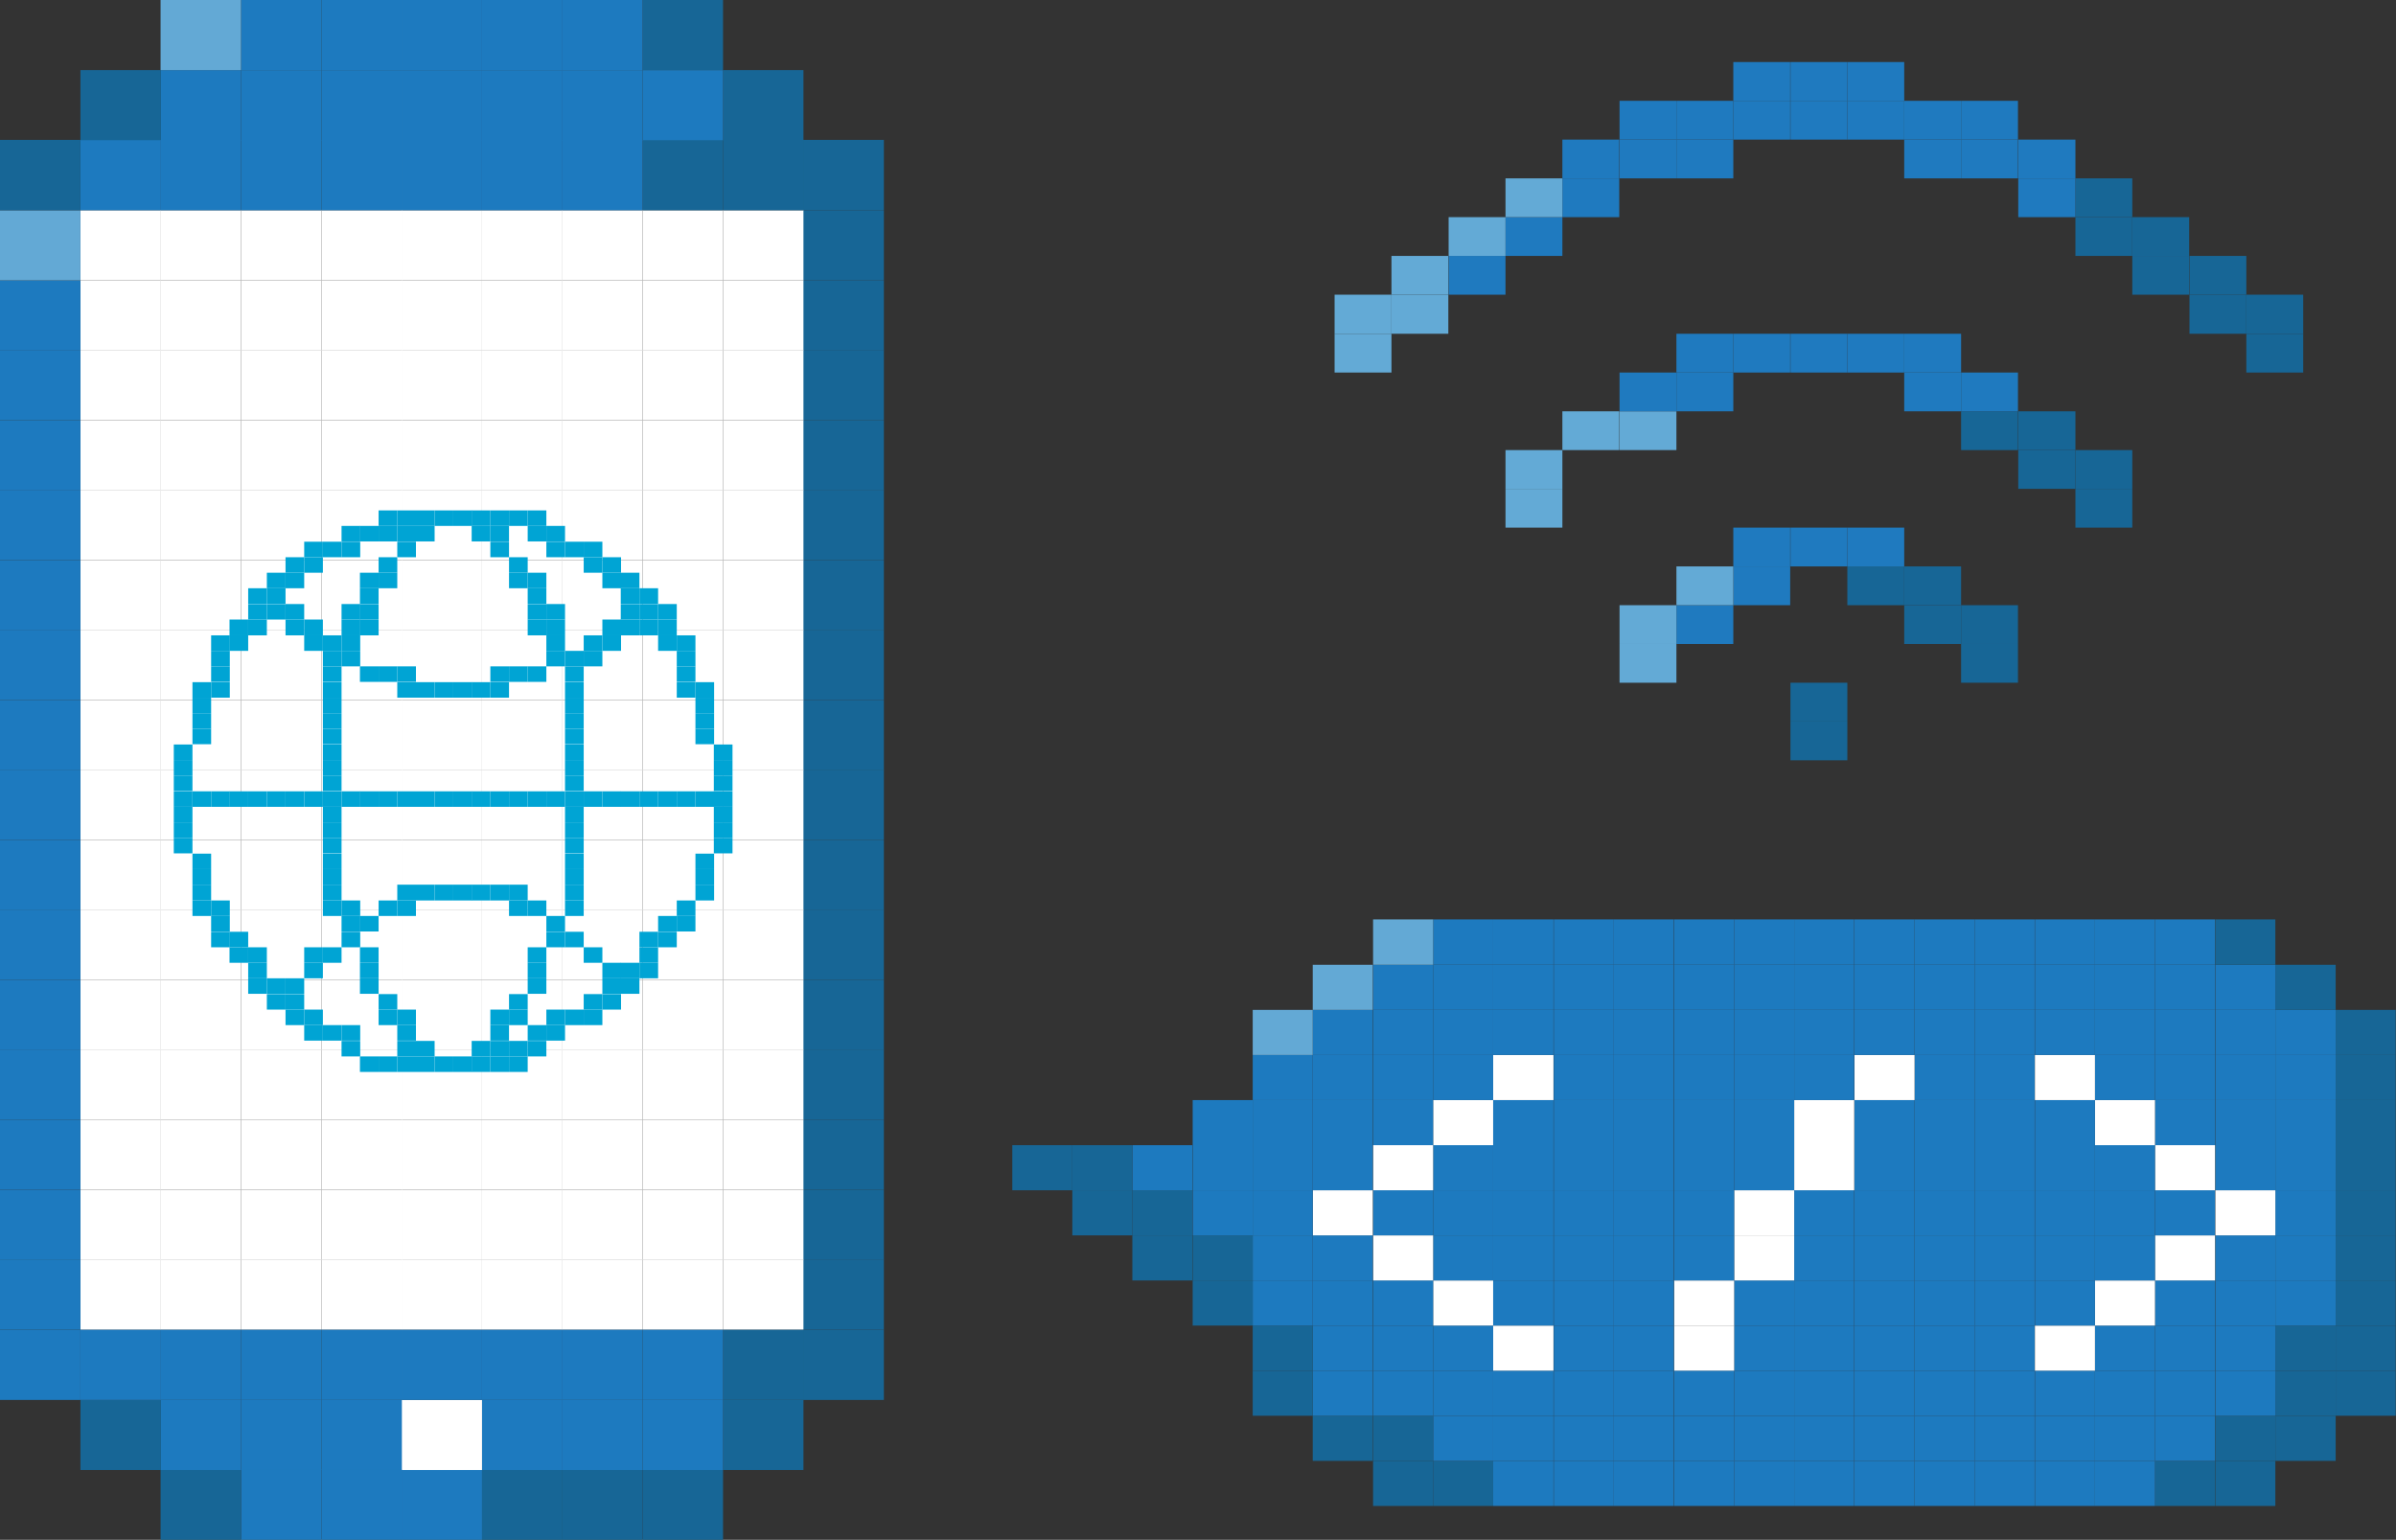 <?xml version="1.0" encoding="UTF-8"?> <svg xmlns="http://www.w3.org/2000/svg" viewBox="0 0 83.41 53.61"><rect x="0" y="0" width="83.41" height="53.61" fill="#333333" stroke="none"/><defs><style>.cls-1{fill:#176696;}.cls-2{fill:#fff;}.cls-3{fill:#1d7abf;}.cls-4{fill:#63a9d5;}.cls-5{fill:#00a4d4;}.cls-6{fill:#1f7abf;}.cls-7{fill:#63aad6;}</style></defs><title>Asset 1</title><g id="Layer_2" data-name="Layer 2"><g id="Layer_1-2" data-name="Layer 1"><rect class="cls-1" x="27.96" y="46.29" width="2.81" height="2.45"></rect><rect class="cls-1" x="27.96" y="43.85" width="2.81" height="2.44"></rect><rect class="cls-1" x="27.96" y="41.42" width="2.81" height="2.44"></rect><rect class="cls-1" x="27.96" y="38.98" width="2.81" height="2.44"></rect><rect class="cls-1" x="27.96" y="36.54" width="2.81" height="2.44"></rect><rect class="cls-1" x="27.96" y="34.11" width="2.81" height="2.44"></rect><rect class="cls-1" x="27.96" y="31.67" width="2.81" height="2.44"></rect><rect class="cls-1" x="27.96" y="29.24" width="2.81" height="2.44"></rect><rect class="cls-1" x="27.96" y="26.8" width="2.81" height="2.44"></rect><rect class="cls-1" x="27.96" y="24.37" width="2.81" height="2.44"></rect><rect class="cls-1" x="27.96" y="21.93" width="2.81" height="2.44"></rect><rect class="cls-1" x="27.96" y="19.5" width="2.81" height="2.44"></rect><rect class="cls-1" x="27.96" y="17.06" width="2.81" height="2.44"></rect><rect class="cls-1" x="27.96" y="14.63" width="2.81" height="2.44"></rect><rect class="cls-1" x="27.96" y="12.19" width="2.81" height="2.44"></rect><rect class="cls-1" x="27.96" y="9.76" width="2.81" height="2.44"></rect><rect class="cls-1" x="27.96" y="7.32" width="2.81" height="2.44"></rect><rect class="cls-1" x="27.96" y="4.87" width="2.81" height="2.45"></rect><rect class="cls-1" x="25.17" y="48.74" width="2.8" height="2.44"></rect><rect class="cls-1" x="25.17" y="46.29" width="2.8" height="2.45"></rect><rect class="cls-2" x="25.17" y="43.85" width="2.8" height="2.44"></rect><rect class="cls-2" x="25.17" y="41.42" width="2.8" height="2.44"></rect><rect class="cls-2" x="25.17" y="38.98" width="2.8" height="2.44"></rect><rect class="cls-2" x="25.17" y="36.54" width="2.8" height="2.44"></rect><rect class="cls-2" x="25.17" y="34.11" width="2.8" height="2.44"></rect><rect class="cls-2" x="25.17" y="31.67" width="2.8" height="2.44"></rect><rect class="cls-2" x="25.17" y="29.24" width="2.8" height="2.44"></rect><rect class="cls-2" x="25.17" y="26.8" width="2.8" height="2.44"></rect><rect class="cls-2" x="25.17" y="24.37" width="2.8" height="2.44"></rect><rect class="cls-2" x="25.17" y="21.93" width="2.8" height="2.44"></rect><rect class="cls-2" x="25.17" y="19.5" width="2.8" height="2.44"></rect><rect class="cls-2" x="25.17" y="17.06" width="2.8" height="2.44"></rect><rect class="cls-2" x="25.17" y="14.63" width="2.8" height="2.44"></rect><rect class="cls-2" x="25.17" y="12.19" width="2.8" height="2.44"></rect><rect class="cls-2" x="25.17" y="9.76" width="2.8" height="2.44"></rect><rect class="cls-2" x="25.17" y="7.32" width="2.8" height="2.44"></rect><rect class="cls-1" x="25.17" y="4.87" width="2.8" height="2.45"></rect><rect class="cls-1" x="25.17" y="2.44" width="2.8" height="2.44"></rect><rect class="cls-1" x="22.37" y="51.17" width="2.8" height="2.44"></rect><rect class="cls-3" x="22.37" y="48.74" width="2.8" height="2.44"></rect><rect class="cls-3" x="22.37" y="46.29" width="2.8" height="2.45"></rect><rect class="cls-2" x="22.37" y="43.85" width="2.8" height="2.44"></rect><rect class="cls-2" x="22.37" y="41.42" width="2.8" height="2.44"></rect><rect class="cls-2" x="22.37" y="38.98" width="2.8" height="2.44"></rect><rect class="cls-2" x="22.37" y="36.54" width="2.8" height="2.44"></rect><rect class="cls-2" x="22.37" y="34.11" width="2.8" height="2.44"></rect><rect class="cls-2" x="22.37" y="31.67" width="2.8" height="2.44"></rect><rect class="cls-2" x="22.37" y="29.24" width="2.8" height="2.44"></rect><rect class="cls-2" x="22.37" y="26.8" width="2.8" height="2.44"></rect><rect class="cls-2" x="22.37" y="24.37" width="2.8" height="2.44"></rect><rect class="cls-2" x="22.37" y="21.93" width="2.8" height="2.44"></rect><rect class="cls-2" x="22.37" y="19.5" width="2.8" height="2.44"></rect><rect class="cls-2" x="22.37" y="17.06" width="2.8" height="2.44"></rect><rect class="cls-2" x="22.37" y="14.63" width="2.8" height="2.44"></rect><rect class="cls-2" x="22.37" y="12.19" width="2.8" height="2.44"></rect><rect class="cls-2" x="22.37" y="9.76" width="2.8" height="2.44"></rect><rect class="cls-2" x="22.37" y="7.32" width="2.8" height="2.44"></rect><rect class="cls-1" x="22.37" y="4.87" width="2.8" height="2.45"></rect><rect class="cls-3" x="22.37" y="2.44" width="2.8" height="2.44"></rect><rect class="cls-1" x="22.37" width="2.8" height="2.44"></rect><rect class="cls-1" x="19.57" y="51.17" width="2.8" height="2.44"></rect><rect class="cls-3" x="19.57" y="48.74" width="2.8" height="2.44"></rect><rect class="cls-3" x="19.57" y="46.29" width="2.8" height="2.45"></rect><rect class="cls-2" x="19.57" y="43.85" width="2.8" height="2.44"></rect><rect class="cls-2" x="19.57" y="41.42" width="2.8" height="2.44"></rect><rect class="cls-2" x="19.57" y="38.98" width="2.8" height="2.44"></rect><rect class="cls-2" x="19.57" y="36.54" width="2.8" height="2.44"></rect><rect class="cls-2" x="19.57" y="34.11" width="2.8" height="2.44"></rect><rect class="cls-2" x="19.57" y="31.67" width="2.8" height="2.44"></rect><rect class="cls-2" x="19.57" y="29.24" width="2.8" height="2.44"></rect><rect class="cls-2" x="19.57" y="26.8" width="2.8" height="2.44"></rect><rect class="cls-2" x="19.57" y="24.37" width="2.8" height="2.44"></rect><rect class="cls-2" x="19.57" y="21.93" width="2.8" height="2.44"></rect><rect class="cls-2" x="19.57" y="19.5" width="2.8" height="2.44"></rect><rect class="cls-2" x="19.57" y="17.06" width="2.8" height="2.44"></rect><rect class="cls-2" x="19.57" y="14.63" width="2.8" height="2.44"></rect><rect class="cls-2" x="19.57" y="12.19" width="2.8" height="2.44"></rect><rect class="cls-2" x="19.57" y="9.76" width="2.8" height="2.44"></rect><rect class="cls-2" x="19.57" y="7.32" width="2.8" height="2.44"></rect><rect class="cls-3" x="19.57" y="4.87" width="2.8" height="2.45"></rect><rect class="cls-3" x="19.57" y="2.44" width="2.8" height="2.44"></rect><rect class="cls-3" x="19.57" width="2.8" height="2.44"></rect><rect class="cls-1" x="16.78" y="51.17" width="2.8" height="2.44"></rect><rect class="cls-3" x="16.78" y="48.74" width="2.8" height="2.44"></rect><rect class="cls-3" x="16.78" y="46.29" width="2.8" height="2.45"></rect><rect class="cls-2" x="16.78" y="43.85" width="2.8" height="2.44"></rect><rect class="cls-2" x="16.78" y="41.42" width="2.8" height="2.44"></rect><rect class="cls-2" x="16.78" y="38.98" width="2.8" height="2.44"></rect><rect class="cls-2" x="16.78" y="36.54" width="2.8" height="2.44"></rect><rect class="cls-2" x="16.78" y="34.11" width="2.8" height="2.44"></rect><rect class="cls-2" x="16.78" y="31.67" width="2.8" height="2.44"></rect><rect class="cls-2" x="16.78" y="29.24" width="2.8" height="2.44"></rect><rect class="cls-2" x="16.78" y="26.8" width="2.8" height="2.44"></rect><rect class="cls-2" x="16.78" y="24.37" width="2.8" height="2.44"></rect><rect class="cls-2" x="16.78" y="21.93" width="2.8" height="2.44"></rect><rect class="cls-2" x="16.78" y="19.5" width="2.8" height="2.44"></rect><rect class="cls-2" x="16.78" y="17.06" width="2.8" height="2.44"></rect><rect class="cls-2" x="16.78" y="14.63" width="2.8" height="2.44"></rect><rect class="cls-2" x="16.78" y="12.19" width="2.8" height="2.44"></rect><rect class="cls-2" x="16.78" y="9.76" width="2.8" height="2.44"></rect><rect class="cls-2" x="16.78" y="7.32" width="2.8" height="2.44"></rect><rect class="cls-3" x="16.78" y="4.87" width="2.8" height="2.45"></rect><rect class="cls-3" x="16.78" y="2.44" width="2.8" height="2.44"></rect><rect class="cls-3" x="16.78" width="2.8" height="2.44"></rect><rect class="cls-3" x="13.98" y="51.17" width="2.8" height="2.44"></rect><rect class="cls-2" x="13.98" y="48.74" width="2.8" height="2.44"></rect><rect class="cls-3" x="13.98" y="46.29" width="2.8" height="2.45"></rect><rect class="cls-2" x="13.98" y="43.85" width="2.8" height="2.44"></rect><rect class="cls-2" x="13.98" y="41.42" width="2.8" height="2.44"></rect><rect class="cls-2" x="13.98" y="38.98" width="2.8" height="2.44"></rect><rect class="cls-2" x="13.98" y="36.54" width="2.8" height="2.44"></rect><rect class="cls-2" x="13.98" y="34.11" width="2.8" height="2.44"></rect><rect class="cls-2" x="13.98" y="31.67" width="2.8" height="2.44"></rect><rect class="cls-2" x="13.98" y="29.24" width="2.8" height="2.44"></rect><rect class="cls-2" x="13.98" y="26.8" width="2.8" height="2.44"></rect><rect class="cls-2" x="13.98" y="24.37" width="2.8" height="2.44"></rect><rect class="cls-2" x="13.98" y="21.93" width="2.8" height="2.44"></rect><rect class="cls-2" x="13.98" y="19.5" width="2.8" height="2.44"></rect><rect class="cls-2" x="13.98" y="17.06" width="2.8" height="2.44"></rect><rect class="cls-2" x="13.98" y="14.63" width="2.8" height="2.44"></rect><rect class="cls-2" x="13.98" y="12.19" width="2.8" height="2.44"></rect><rect class="cls-2" x="13.98" y="9.76" width="2.8" height="2.44"></rect><rect class="cls-2" x="13.98" y="7.32" width="2.8" height="2.44"></rect><rect class="cls-3" x="13.98" y="4.87" width="2.8" height="2.45"></rect><rect class="cls-3" x="13.98" y="2.44" width="2.8" height="2.44"></rect><rect class="cls-3" x="13.98" width="2.8" height="2.44"></rect><rect class="cls-3" x="11.19" y="51.17" width="2.8" height="2.44"></rect><rect class="cls-3" x="11.19" y="48.74" width="2.8" height="2.44"></rect><rect class="cls-3" x="11.19" y="46.29" width="2.8" height="2.45"></rect><rect class="cls-2" x="11.19" y="43.85" width="2.8" height="2.44"></rect><rect class="cls-2" x="11.19" y="41.42" width="2.8" height="2.44"></rect><rect class="cls-2" x="11.19" y="38.98" width="2.8" height="2.44"></rect><rect class="cls-2" x="11.19" y="36.54" width="2.8" height="2.44"></rect><rect class="cls-2" x="11.19" y="34.11" width="2.8" height="2.44"></rect><rect class="cls-2" x="11.19" y="31.67" width="2.8" height="2.44"></rect><rect class="cls-2" x="11.19" y="29.24" width="2.8" height="2.44"></rect><rect class="cls-2" x="11.19" y="26.8" width="2.8" height="2.44"></rect><rect class="cls-2" x="11.19" y="24.37" width="2.8" height="2.44"></rect><rect class="cls-2" x="11.19" y="21.93" width="2.8" height="2.44"></rect><rect class="cls-2" x="11.19" y="19.5" width="2.8" height="2.44"></rect><rect class="cls-2" x="11.19" y="17.06" width="2.8" height="2.44"></rect><rect class="cls-2" x="11.19" y="14.63" width="2.8" height="2.44"></rect><rect class="cls-2" x="11.19" y="12.19" width="2.8" height="2.44"></rect><rect class="cls-2" x="11.19" y="9.76" width="2.8" height="2.44"></rect><rect class="cls-2" x="11.19" y="7.32" width="2.8" height="2.44"></rect><rect class="cls-3" x="11.19" y="4.87" width="2.8" height="2.45"></rect><rect class="cls-3" x="11.19" y="2.44" width="2.8" height="2.44"></rect><rect class="cls-3" x="11.19" width="2.8" height="2.44"></rect><rect class="cls-3" x="8.39" y="51.17" width="2.8" height="2.44"></rect><rect class="cls-3" x="8.39" y="48.74" width="2.8" height="2.44"></rect><rect class="cls-3" x="8.39" y="46.29" width="2.8" height="2.45"></rect><rect class="cls-2" x="8.39" y="43.85" width="2.8" height="2.44"></rect><rect class="cls-2" x="8.39" y="41.42" width="2.8" height="2.44"></rect><rect class="cls-2" x="8.39" y="38.98" width="2.8" height="2.44"></rect><rect class="cls-2" x="8.39" y="36.54" width="2.8" height="2.44"></rect><rect class="cls-2" x="8.39" y="34.11" width="2.8" height="2.44"></rect><rect class="cls-2" x="8.39" y="31.67" width="2.8" height="2.44"></rect><rect class="cls-2" x="8.39" y="29.24" width="2.8" height="2.44"></rect><rect class="cls-2" x="8.39" y="26.8" width="2.8" height="2.44"></rect><rect class="cls-2" x="8.39" y="24.37" width="2.8" height="2.44"></rect><rect class="cls-2" x="8.39" y="21.93" width="2.8" height="2.44"></rect><rect class="cls-2" x="8.39" y="19.5" width="2.8" height="2.44"></rect><rect class="cls-2" x="8.39" y="17.06" width="2.8" height="2.44"></rect><rect class="cls-2" x="8.39" y="14.63" width="2.8" height="2.44"></rect><rect class="cls-2" x="8.39" y="12.19" width="2.8" height="2.44"></rect><rect class="cls-2" x="8.39" y="9.76" width="2.8" height="2.44"></rect><rect class="cls-2" x="8.39" y="7.32" width="2.8" height="2.44"></rect><rect class="cls-3" x="8.39" y="4.87" width="2.8" height="2.45"></rect><rect class="cls-3" x="8.39" y="2.44" width="2.8" height="2.44"></rect><rect class="cls-3" x="8.39" width="2.8" height="2.44"></rect><rect class="cls-1" x="5.59" y="51.17" width="2.8" height="2.44"></rect><rect class="cls-3" x="5.59" y="48.74" width="2.8" height="2.44"></rect><rect class="cls-3" x="5.59" y="46.29" width="2.8" height="2.45"></rect><rect class="cls-2" x="5.59" y="43.85" width="2.8" height="2.44"></rect><rect class="cls-2" x="5.59" y="41.42" width="2.8" height="2.44"></rect><rect class="cls-2" x="5.59" y="38.98" width="2.8" height="2.44"></rect><rect class="cls-2" x="5.59" y="36.54" width="2.8" height="2.44"></rect><rect class="cls-2" x="5.59" y="34.11" width="2.8" height="2.44"></rect><rect class="cls-2" x="5.59" y="31.67" width="2.8" height="2.44"></rect><rect class="cls-2" x="5.59" y="29.24" width="2.8" height="2.44"></rect><rect class="cls-2" x="5.59" y="26.8" width="2.8" height="2.44"></rect><rect class="cls-2" x="5.59" y="24.37" width="2.8" height="2.44"></rect><rect class="cls-2" x="5.59" y="21.93" width="2.8" height="2.44"></rect><rect class="cls-2" x="5.59" y="19.5" width="2.8" height="2.44"></rect><rect class="cls-2" x="5.59" y="17.06" width="2.8" height="2.44"></rect><rect class="cls-2" x="5.59" y="14.63" width="2.8" height="2.44"></rect><rect class="cls-2" x="5.59" y="12.19" width="2.8" height="2.44"></rect><rect class="cls-2" x="5.59" y="9.76" width="2.8" height="2.44"></rect><rect class="cls-2" x="5.59" y="7.32" width="2.8" height="2.44"></rect><rect class="cls-3" x="5.59" y="4.87" width="2.8" height="2.45"></rect><rect class="cls-3" x="5.59" y="2.44" width="2.8" height="2.44"></rect><rect class="cls-4" x="5.59" width="2.8" height="2.44"></rect><rect class="cls-1" x="2.8" y="48.74" width="2.8" height="2.44"></rect><rect class="cls-3" x="2.8" y="46.29" width="2.8" height="2.45"></rect><rect class="cls-2" x="2.8" y="43.85" width="2.8" height="2.44"></rect><rect class="cls-2" x="2.8" y="41.42" width="2.8" height="2.44"></rect><rect class="cls-2" x="2.8" y="38.98" width="2.8" height="2.44"></rect><rect class="cls-2" x="2.8" y="36.54" width="2.8" height="2.44"></rect><rect class="cls-2" x="2.8" y="34.11" width="2.8" height="2.44"></rect><rect class="cls-2" x="2.8" y="31.67" width="2.8" height="2.44"></rect><rect class="cls-2" x="2.8" y="29.24" width="2.8" height="2.44"></rect><rect class="cls-2" x="2.8" y="26.8" width="2.8" height="2.44"></rect><rect class="cls-2" x="2.8" y="24.37" width="2.8" height="2.44"></rect><rect class="cls-2" x="2.8" y="21.93" width="2.8" height="2.44"></rect><rect class="cls-2" x="2.8" y="19.5" width="2.8" height="2.44"></rect><rect class="cls-2" x="2.8" y="17.06" width="2.8" height="2.44"></rect><rect class="cls-2" x="2.8" y="14.63" width="2.8" height="2.44"></rect><rect class="cls-2" x="2.8" y="12.19" width="2.8" height="2.44"></rect><rect class="cls-2" x="2.8" y="9.76" width="2.8" height="2.44"></rect><rect class="cls-2" x="2.8" y="7.32" width="2.8" height="2.44"></rect><rect class="cls-3" x="2.8" y="4.87" width="2.8" height="2.45"></rect><rect class="cls-1" x="2.8" y="2.44" width="2.8" height="2.44"></rect><rect class="cls-3" y="46.29" width="2.8" height="2.45"></rect><rect class="cls-3" y="43.85" width="2.8" height="2.44"></rect><rect class="cls-3" y="41.42" width="2.8" height="2.44"></rect><rect class="cls-3" y="38.98" width="2.8" height="2.44"></rect><rect class="cls-3" y="36.54" width="2.8" height="2.44"></rect><rect class="cls-3" y="34.11" width="2.8" height="2.44"></rect><rect class="cls-3" y="31.67" width="2.8" height="2.44"></rect><rect class="cls-3" y="29.24" width="2.8" height="2.44"></rect><rect class="cls-3" y="26.8" width="2.8" height="2.44"></rect><rect class="cls-3" y="24.37" width="2.8" height="2.44"></rect><rect class="cls-3" y="21.93" width="2.8" height="2.44"></rect><rect class="cls-3" y="19.5" width="2.8" height="2.44"></rect><rect class="cls-3" y="17.06" width="2.8" height="2.44"></rect><rect class="cls-3" y="14.63" width="2.8" height="2.44"></rect><rect class="cls-3" y="12.19" width="2.8" height="2.44"></rect><rect class="cls-3" y="9.76" width="2.8" height="2.44"></rect><rect class="cls-4" y="7.32" width="2.8" height="2.44"></rect><rect class="cls-1" y="4.87" width="2.8" height="2.45"></rect><rect class="cls-5" x="24.85" y="29.17" width="0.65" height="0.54"></rect><rect class="cls-5" x="24.85" y="28.63" width="0.65" height="0.54"></rect><rect class="cls-5" x="24.85" y="28.09" width="0.65" height="0.54"></rect><rect class="cls-5" x="24.85" y="27.55" width="0.65" height="0.54"></rect><rect class="cls-5" x="24.85" y="27" width="0.65" height="0.54"></rect><rect class="cls-5" x="24.85" y="26.46" width="0.65" height="0.54"></rect><rect class="cls-5" x="24.85" y="25.92" width="0.65" height="0.54"></rect><rect class="cls-5" x="24.21" y="30.8" width="0.65" height="0.55"></rect><rect class="cls-5" x="24.21" y="30.26" width="0.65" height="0.54"></rect><rect class="cls-5" x="24.21" y="29.72" width="0.65" height="0.54"></rect><rect class="cls-5" x="24.21" y="27.55" width="0.65" height="0.54"></rect><rect class="cls-5" x="24.21" y="25.37" width="0.65" height="0.54"></rect><rect class="cls-5" x="24.21" y="24.83" width="0.65" height="0.54"></rect><rect class="cls-5" x="24.21" y="24.29" width="0.65" height="0.54"></rect><rect class="cls-5" x="24.21" y="23.75" width="0.65" height="0.54"></rect><rect class="cls-5" x="23.56" y="31.89" width="0.65" height="0.54"></rect><rect class="cls-5" x="23.56" y="31.35" width="0.65" height="0.54"></rect><rect class="cls-5" x="23.56" y="27.55" width="0.65" height="0.54"></rect><rect class="cls-5" x="23.56" y="23.75" width="0.65" height="0.54"></rect><rect class="cls-5" x="23.56" y="23.2" width="0.65" height="0.54"></rect><rect class="cls-5" x="23.56" y="22.66" width="0.65" height="0.54"></rect><rect class="cls-5" x="23.56" y="22.12" width="0.65" height="0.54"></rect><rect class="cls-5" x="22.91" y="32.44" width="0.65" height="0.54"></rect><rect class="cls-5" x="22.91" y="31.89" width="0.65" height="0.54"></rect><rect class="cls-5" x="22.91" y="27.55" width="0.65" height="0.54"></rect><rect class="cls-5" x="22.91" y="22.12" width="0.65" height="0.54"></rect><rect class="cls-5" x="22.91" y="21.57" width="0.65" height="0.55"></rect><rect class="cls-5" x="22.91" y="21.03" width="0.65" height="0.54"></rect><rect class="cls-5" x="22.26" y="33.52" width="0.65" height="0.54"></rect><rect class="cls-5" x="22.26" y="32.98" width="0.65" height="0.54"></rect><rect class="cls-5" x="22.26" y="32.44" width="0.65" height="0.54"></rect><rect class="cls-5" x="22.26" y="27.55" width="0.65" height="0.54"></rect><rect class="cls-5" x="22.26" y="21.57" width="0.65" height="0.55"></rect><rect class="cls-5" x="22.26" y="21.03" width="0.65" height="0.54"></rect><rect class="cls-5" x="22.26" y="20.48" width="0.65" height="0.54"></rect><rect class="cls-5" x="21.61" y="34.06" width="0.65" height="0.54"></rect><rect class="cls-5" x="21.61" y="33.52" width="0.65" height="0.54"></rect><rect class="cls-5" x="21.61" y="27.55" width="0.65" height="0.54"></rect><rect class="cls-5" x="21.61" y="21.57" width="0.65" height="0.55"></rect><rect class="cls-5" x="21.61" y="21.03" width="0.65" height="0.54"></rect><rect class="cls-5" x="21.61" y="20.48" width="0.65" height="0.54"></rect><rect class="cls-5" x="21.61" y="19.94" width="0.65" height="0.54"></rect><rect class="cls-5" x="20.97" y="34.61" width="0.65" height="0.54"></rect><rect class="cls-5" x="20.97" y="34.06" width="0.65" height="0.54"></rect><rect class="cls-5" x="20.97" y="33.52" width="0.65" height="0.54"></rect><rect class="cls-5" x="20.97" y="27.55" width="0.65" height="0.54"></rect><rect class="cls-5" x="20.97" y="22.12" width="0.65" height="0.54"></rect><rect class="cls-5" x="20.97" y="21.57" width="0.65" height="0.55"></rect><rect class="cls-5" x="20.97" y="19.94" width="0.65" height="0.54"></rect><rect class="cls-5" x="20.97" y="19.4" width="0.65" height="0.54"></rect><rect class="cls-5" x="20.32" y="35.15" width="0.65" height="0.54"></rect><rect class="cls-5" x="20.32" y="34.61" width="0.65" height="0.54"></rect><rect class="cls-5" x="20.32" y="32.98" width="0.65" height="0.54"></rect><rect class="cls-5" x="20.32" y="27.55" width="0.65" height="0.54"></rect><rect class="cls-5" x="20.32" y="22.66" width="0.65" height="0.54"></rect><rect class="cls-5" x="20.32" y="22.12" width="0.65" height="0.54"></rect><rect class="cls-5" x="20.32" y="19.4" width="0.65" height="0.54"></rect><rect class="cls-5" x="20.32" y="18.86" width="0.65" height="0.54"></rect><rect class="cls-5" x="19.67" y="35.15" width="0.65" height="0.54"></rect><rect class="cls-5" x="19.67" y="32.44" width="0.65" height="0.54"></rect><rect class="cls-5" x="19.67" y="31.35" width="0.65" height="0.54"></rect><rect class="cls-5" x="19.67" y="30.8" width="0.65" height="0.55"></rect><rect class="cls-5" x="19.67" y="30.26" width="0.65" height="0.54"></rect><rect class="cls-5" x="19.67" y="29.72" width="0.65" height="0.54"></rect><rect class="cls-5" x="19.67" y="29.17" width="0.65" height="0.54"></rect><rect class="cls-5" x="19.67" y="28.63" width="0.65" height="0.54"></rect><rect class="cls-5" x="19.67" y="28.09" width="0.65" height="0.54"></rect><rect class="cls-5" x="19.67" y="27.55" width="0.65" height="0.54"></rect><rect class="cls-5" x="19.67" y="27" width="0.65" height="0.54"></rect><rect class="cls-5" x="19.67" y="26.46" width="0.65" height="0.54"></rect><rect class="cls-5" x="19.67" y="25.92" width="0.65" height="0.54"></rect><rect class="cls-5" x="19.67" y="25.37" width="0.65" height="0.54"></rect><rect class="cls-5" x="19.67" y="24.83" width="0.65" height="0.54"></rect><rect class="cls-5" x="19.67" y="24.29" width="0.65" height="0.54"></rect><rect class="cls-5" x="19.67" y="23.75" width="0.65" height="0.54"></rect><rect class="cls-5" x="19.67" y="23.2" width="0.65" height="0.54"></rect><rect class="cls-5" x="19.67" y="22.66" width="0.65" height="0.54"></rect><rect class="cls-5" x="19.67" y="18.86" width="0.65" height="0.54"></rect><rect class="cls-5" x="19.02" y="35.69" width="0.65" height="0.54"></rect><rect class="cls-5" x="19.02" y="35.15" width="0.65" height="0.54"></rect><rect class="cls-5" x="19.02" y="32.44" width="0.65" height="0.54"></rect><rect class="cls-5" x="19.02" y="31.89" width="0.65" height="0.54"></rect><rect class="cls-5" x="19.02" y="27.55" width="0.65" height="0.54"></rect><rect class="cls-5" x="19.02" y="22.66" width="0.65" height="0.54"></rect><rect class="cls-5" x="19.02" y="22.12" width="0.65" height="0.54"></rect><rect class="cls-5" x="19.02" y="21.57" width="0.65" height="0.55"></rect><rect class="cls-5" x="19.02" y="21.03" width="0.65" height="0.54"></rect><rect class="cls-5" x="19.02" y="18.86" width="0.65" height="0.54"></rect><rect class="cls-5" x="19.02" y="18.31" width="0.65" height="0.54"></rect><rect class="cls-5" x="18.37" y="36.24" width="0.65" height="0.54"></rect><rect class="cls-5" x="18.37" y="35.69" width="0.65" height="0.54"></rect><rect class="cls-5" x="18.37" y="34.06" width="0.65" height="0.54"></rect><rect class="cls-5" x="18.37" y="33.52" width="0.65" height="0.54"></rect><rect class="cls-5" x="18.37" y="32.98" width="0.65" height="0.54"></rect><rect class="cls-5" x="18.37" y="31.35" width="0.65" height="0.54"></rect><rect class="cls-5" x="18.37" y="27.55" width="0.65" height="0.54"></rect><rect class="cls-5" x="18.37" y="23.2" width="0.65" height="0.54"></rect><rect class="cls-5" x="18.37" y="21.57" width="0.65" height="0.55"></rect><rect class="cls-5" x="18.37" y="21.03" width="0.65" height="0.54"></rect><rect class="cls-5" x="18.37" y="20.48" width="0.65" height="0.54"></rect><rect class="cls-5" x="18.37" y="19.94" width="0.65" height="0.54"></rect><rect class="cls-5" x="18.37" y="18.31" width="0.65" height="0.54"></rect><rect class="cls-5" x="18.37" y="17.77" width="0.65" height="0.54"></rect><rect class="cls-5" x="17.72" y="36.78" width="0.65" height="0.54"></rect><rect class="cls-5" x="17.72" y="36.24" width="0.65" height="0.54"></rect><rect class="cls-5" x="17.72" y="35.15" width="0.65" height="0.54"></rect><rect class="cls-5" x="17.72" y="34.61" width="0.65" height="0.54"></rect><rect class="cls-5" x="17.72" y="31.35" width="0.65" height="0.54"></rect><rect class="cls-5" x="17.72" y="30.8" width="0.65" height="0.55"></rect><rect class="cls-5" x="17.72" y="27.55" width="0.65" height="0.54"></rect><rect class="cls-5" x="17.72" y="23.2" width="0.65" height="0.54"></rect><rect class="cls-5" x="17.72" y="19.94" width="0.65" height="0.54"></rect><rect class="cls-5" x="17.72" y="19.4" width="0.65" height="0.54"></rect><rect class="cls-5" x="17.72" y="17.77" width="0.65" height="0.54"></rect><rect class="cls-5" x="17.07" y="36.78" width="0.65" height="0.54"></rect><rect class="cls-5" x="17.07" y="36.24" width="0.65" height="0.54"></rect><rect class="cls-5" x="17.07" y="35.69" width="0.65" height="0.54"></rect><rect class="cls-5" x="17.07" y="35.15" width="0.65" height="0.54"></rect><rect class="cls-5" x="17.07" y="30.8" width="0.65" height="0.55"></rect><rect class="cls-5" x="17.07" y="27.55" width="0.65" height="0.54"></rect><rect class="cls-5" x="17.07" y="23.75" width="0.65" height="0.54"></rect><rect class="cls-5" x="17.07" y="23.2" width="0.65" height="0.54"></rect><rect class="cls-5" x="17.07" y="18.86" width="0.65" height="0.54"></rect><rect class="cls-5" x="17.07" y="18.31" width="0.65" height="0.54"></rect><rect class="cls-5" x="17.07" y="17.77" width="0.65" height="0.54"></rect><rect class="cls-5" x="16.42" y="36.78" width="0.65" height="0.54"></rect><rect class="cls-5" x="16.42" y="36.24" width="0.65" height="0.54"></rect><rect class="cls-5" x="16.42" y="30.8" width="0.65" height="0.55"></rect><rect class="cls-5" x="16.42" y="27.55" width="0.65" height="0.54"></rect><rect class="cls-5" x="16.42" y="23.75" width="0.65" height="0.54"></rect><rect class="cls-5" x="16.42" y="18.31" width="0.65" height="0.54"></rect><rect class="cls-5" x="16.42" y="17.77" width="0.65" height="0.54"></rect><rect class="cls-5" x="15.78" y="36.78" width="0.65" height="0.54"></rect><rect class="cls-5" x="15.78" y="30.8" width="0.65" height="0.55"></rect><rect class="cls-5" x="15.78" y="27.55" width="0.65" height="0.54"></rect><rect class="cls-5" x="15.78" y="23.75" width="0.65" height="0.54"></rect><rect class="cls-5" x="15.78" y="17.77" width="0.65" height="0.54"></rect><rect class="cls-5" x="15.13" y="36.78" width="0.65" height="0.54"></rect><rect class="cls-5" x="15.13" y="30.8" width="0.65" height="0.55"></rect><rect class="cls-5" x="15.13" y="27.55" width="0.65" height="0.54"></rect><rect class="cls-5" x="15.13" y="23.75" width="0.65" height="0.54"></rect><rect class="cls-5" x="15.13" y="17.77" width="0.65" height="0.54"></rect><rect class="cls-5" x="14.48" y="36.78" width="0.65" height="0.54"></rect><rect class="cls-5" x="14.48" y="36.24" width="0.65" height="0.54"></rect><rect class="cls-5" x="14.48" y="30.8" width="0.65" height="0.55"></rect><rect class="cls-5" x="14.48" y="27.55" width="0.65" height="0.54"></rect><rect class="cls-5" x="14.48" y="23.75" width="0.65" height="0.54"></rect><rect class="cls-5" x="14.48" y="18.31" width="0.65" height="0.54"></rect><rect class="cls-5" x="14.48" y="17.77" width="0.65" height="0.54"></rect><rect class="cls-5" x="13.83" y="36.78" width="0.65" height="0.54"></rect><rect class="cls-5" x="13.83" y="36.24" width="0.65" height="0.54"></rect><rect class="cls-5" x="13.83" y="35.69" width="0.65" height="0.54"></rect><rect class="cls-5" x="13.83" y="35.15" width="0.65" height="0.54"></rect><rect class="cls-5" x="13.83" y="31.35" width="0.65" height="0.54"></rect><rect class="cls-5" x="13.83" y="30.8" width="0.65" height="0.55"></rect><rect class="cls-5" x="13.83" y="27.55" width="0.65" height="0.54"></rect><rect class="cls-5" x="13.83" y="23.75" width="0.65" height="0.54"></rect><rect class="cls-5" x="13.83" y="23.2" width="0.65" height="0.54"></rect><rect class="cls-5" x="13.83" y="18.86" width="0.65" height="0.54"></rect><rect class="cls-5" x="13.83" y="18.31" width="0.65" height="0.54"></rect><rect class="cls-5" x="13.83" y="17.77" width="0.65" height="0.54"></rect><rect class="cls-5" x="13.18" y="36.78" width="0.65" height="0.54"></rect><rect class="cls-5" x="13.18" y="35.15" width="0.65" height="0.54"></rect><rect class="cls-5" x="13.18" y="34.61" width="0.65" height="0.54"></rect><rect class="cls-5" x="13.18" y="31.35" width="0.65" height="0.54"></rect><rect class="cls-5" x="13.18" y="27.55" width="0.65" height="0.54"></rect><rect class="cls-5" x="13.18" y="23.2" width="0.65" height="0.54"></rect><rect class="cls-5" x="13.18" y="19.94" width="0.65" height="0.54"></rect><rect class="cls-5" x="13.18" y="19.4" width="0.65" height="0.54"></rect><rect class="cls-5" x="13.18" y="18.31" width="0.65" height="0.54"></rect><rect class="cls-5" x="13.18" y="17.77" width="0.65" height="0.54"></rect><rect class="cls-5" x="12.53" y="36.78" width="0.65" height="0.54"></rect><rect class="cls-5" x="12.53" y="34.06" width="0.65" height="0.54"></rect><rect class="cls-5" x="12.53" y="33.52" width="0.65" height="0.54"></rect><rect class="cls-5" x="12.53" y="32.98" width="0.65" height="0.54"></rect><rect class="cls-5" x="12.53" y="31.89" width="0.65" height="0.54"></rect><rect class="cls-5" x="12.53" y="27.55" width="0.65" height="0.54"></rect><rect class="cls-5" x="12.53" y="23.2" width="0.65" height="0.54"></rect><rect class="cls-5" x="12.53" y="21.57" width="0.65" height="0.55"></rect><rect class="cls-5" x="12.53" y="21.03" width="0.65" height="0.54"></rect><rect class="cls-5" x="12.53" y="20.48" width="0.65" height="0.54"></rect><rect class="cls-5" x="12.53" y="19.94" width="0.65" height="0.54"></rect><rect class="cls-5" x="12.53" y="18.31" width="0.65" height="0.54"></rect><rect class="cls-5" x="11.89" y="36.24" width="0.65" height="0.54"></rect><rect class="cls-5" x="11.89" y="35.69" width="0.65" height="0.54"></rect><rect class="cls-5" x="11.89" y="32.44" width="0.65" height="0.54"></rect><rect class="cls-5" x="11.89" y="31.89" width="0.65" height="0.54"></rect><rect class="cls-5" x="11.89" y="31.35" width="0.65" height="0.54"></rect><rect class="cls-5" x="11.89" y="27.55" width="0.65" height="0.54"></rect><rect class="cls-5" x="11.89" y="22.66" width="0.65" height="0.54"></rect><rect class="cls-5" x="11.89" y="22.12" width="0.65" height="0.54"></rect><rect class="cls-5" x="11.89" y="21.57" width="0.65" height="0.55"></rect><rect class="cls-5" x="11.89" y="21.03" width="0.65" height="0.54"></rect><rect class="cls-5" x="11.89" y="18.86" width="0.65" height="0.54"></rect><rect class="cls-5" x="11.89" y="18.31" width="0.65" height="0.54"></rect><rect class="cls-5" x="11.24" y="35.69" width="0.65" height="0.54"></rect><rect class="cls-5" x="11.24" y="32.98" width="0.65" height="0.54"></rect><rect class="cls-5" x="11.24" y="31.35" width="0.65" height="0.54"></rect><rect class="cls-5" x="11.24" y="30.8" width="0.65" height="0.55"></rect><rect class="cls-5" x="11.24" y="30.26" width="0.65" height="0.54"></rect><rect class="cls-5" x="11.24" y="29.72" width="0.65" height="0.54"></rect><rect class="cls-5" x="11.24" y="29.17" width="0.65" height="0.54"></rect><rect class="cls-5" x="11.24" y="28.63" width="0.65" height="0.54"></rect><rect class="cls-5" x="11.24" y="28.09" width="0.65" height="0.54"></rect><rect class="cls-5" x="11.24" y="27.55" width="0.65" height="0.54"></rect><rect class="cls-5" x="11.24" y="27" width="0.65" height="0.54"></rect><rect class="cls-5" x="11.24" y="26.46" width="0.65" height="0.54"></rect><rect class="cls-5" x="11.24" y="25.92" width="0.65" height="0.54"></rect><rect class="cls-5" x="11.24" y="25.37" width="0.65" height="0.54"></rect><rect class="cls-5" x="11.24" y="24.83" width="0.65" height="0.54"></rect><rect class="cls-5" x="11.24" y="24.29" width="0.65" height="0.54"></rect><rect class="cls-5" x="11.24" y="23.75" width="0.65" height="0.54"></rect><rect class="cls-5" x="11.24" y="23.2" width="0.65" height="0.54"></rect><rect class="cls-5" x="11.24" y="22.66" width="0.65" height="0.54"></rect><rect class="cls-5" x="11.24" y="22.12" width="0.65" height="0.54"></rect><rect class="cls-5" x="11.24" y="18.86" width="0.65" height="0.54"></rect><rect class="cls-5" x="10.59" y="35.69" width="0.65" height="0.54"></rect><rect class="cls-5" x="10.59" y="35.15" width="0.65" height="0.54"></rect><rect class="cls-5" x="10.59" y="33.52" width="0.65" height="0.54"></rect><rect class="cls-5" x="10.59" y="32.98" width="0.65" height="0.54"></rect><rect class="cls-5" x="10.59" y="27.55" width="0.65" height="0.54"></rect><rect class="cls-5" x="10.59" y="22.12" width="0.65" height="0.54"></rect><rect class="cls-5" x="10.59" y="21.57" width="0.65" height="0.55"></rect><rect class="cls-5" x="10.59" y="19.4" width="0.65" height="0.54"></rect><rect class="cls-5" x="10.59" y="18.86" width="0.65" height="0.54"></rect><rect class="cls-5" x="9.94" y="35.15" width="0.65" height="0.54"></rect><rect class="cls-5" x="9.94" y="34.61" width="0.65" height="0.54"></rect><rect class="cls-5" x="9.94" y="34.06" width="0.65" height="0.54"></rect><rect class="cls-5" x="9.94" y="27.55" width="0.65" height="0.54"></rect><rect class="cls-5" x="9.94" y="21.57" width="0.65" height="0.55"></rect><rect class="cls-5" x="9.94" y="21.03" width="0.65" height="0.54"></rect><rect class="cls-5" x="9.94" y="19.94" width="0.65" height="0.54"></rect><rect class="cls-5" x="9.94" y="19.4" width="0.65" height="0.54"></rect><rect class="cls-5" x="9.29" y="34.61" width="0.65" height="0.54"></rect><rect class="cls-5" x="9.29" y="34.06" width="0.65" height="0.54"></rect><rect class="cls-5" x="9.29" y="27.55" width="0.65" height="0.54"></rect><rect class="cls-5" x="9.29" y="21.03" width="0.65" height="0.54"></rect><rect class="cls-5" x="9.29" y="20.48" width="0.65" height="0.54"></rect><rect class="cls-5" x="9.29" y="19.94" width="0.65" height="0.54"></rect><rect class="cls-5" x="8.64" y="34.06" width="0.65" height="0.54"></rect><rect class="cls-5" x="8.64" y="33.52" width="0.65" height="0.54"></rect><rect class="cls-5" x="8.64" y="32.98" width="0.65" height="0.54"></rect><rect class="cls-5" x="8.64" y="27.55" width="0.65" height="0.54"></rect><rect class="cls-5" x="8.64" y="21.57" width="0.65" height="0.55"></rect><rect class="cls-5" x="8.64" y="21.03" width="0.65" height="0.54"></rect><rect class="cls-5" x="8.64" y="20.48" width="0.65" height="0.54"></rect><rect class="cls-5" x="7.99" y="32.98" width="0.65" height="0.54"></rect><rect class="cls-5" x="7.99" y="32.44" width="0.65" height="0.54"></rect><rect class="cls-5" x="7.99" y="27.55" width="0.65" height="0.54"></rect><rect class="cls-5" x="7.99" y="22.12" width="0.65" height="0.54"></rect><rect class="cls-5" x="7.99" y="21.57" width="0.65" height="0.55"></rect><rect class="cls-5" x="7.35" y="32.44" width="0.65" height="0.54"></rect><rect class="cls-5" x="7.35" y="31.89" width="0.65" height="0.54"></rect><rect class="cls-5" x="7.35" y="31.35" width="0.65" height="0.54"></rect><rect class="cls-5" x="7.35" y="27.55" width="0.65" height="0.54"></rect><rect class="cls-5" x="7.35" y="23.75" width="0.65" height="0.54"></rect><rect class="cls-5" x="7.35" y="23.2" width="0.65" height="0.54"></rect><rect class="cls-5" x="7.35" y="22.66" width="0.65" height="0.54"></rect><rect class="cls-5" x="7.35" y="22.12" width="0.65" height="0.54"></rect><rect class="cls-5" x="6.7" y="31.35" width="0.65" height="0.54"></rect><rect class="cls-5" x="6.7" y="30.8" width="0.65" height="0.55"></rect><rect class="cls-5" x="6.7" y="30.26" width="0.65" height="0.54"></rect><rect class="cls-5" x="6.7" y="29.72" width="0.65" height="0.54"></rect><rect class="cls-5" x="6.7" y="27.55" width="0.65" height="0.54"></rect><rect class="cls-5" x="6.7" y="25.37" width="0.65" height="0.54"></rect><rect class="cls-5" x="6.7" y="24.83" width="0.65" height="0.54"></rect><rect class="cls-5" x="6.7" y="24.29" width="0.65" height="0.54"></rect><rect class="cls-5" x="6.7" y="23.75" width="0.65" height="0.54"></rect><rect class="cls-5" x="6.05" y="29.17" width="0.65" height="0.54"></rect><rect class="cls-5" x="6.05" y="28.63" width="0.65" height="0.54"></rect><rect class="cls-5" x="6.05" y="28.09" width="0.65" height="0.54"></rect><rect class="cls-5" x="6.05" y="27.55" width="0.65" height="0.54"></rect><rect class="cls-5" x="6.05" y="27" width="0.65" height="0.54"></rect><rect class="cls-5" x="6.05" y="26.46" width="0.65" height="0.54"></rect><rect class="cls-5" x="6.05" y="25.92" width="0.65" height="0.54"></rect><rect class="cls-1" x="78.2" y="11.62" width="1.98" height="1.35"></rect><rect class="cls-1" x="78.2" y="10.26" width="1.98" height="1.36"></rect><rect class="cls-1" x="76.22" y="10.26" width="1.98" height="1.36"></rect><rect class="cls-1" x="76.22" y="8.91" width="1.98" height="1.35"></rect><rect class="cls-1" x="74.23" y="8.91" width="1.98" height="1.35"></rect><rect class="cls-1" x="74.23" y="7.56" width="1.98" height="1.35"></rect><rect class="cls-1" x="72.25" y="17.02" width="1.98" height="1.35"></rect><rect class="cls-1" x="72.25" y="15.67" width="1.98" height="1.35"></rect><rect class="cls-1" x="72.25" y="7.56" width="1.98" height="1.35"></rect><rect class="cls-1" x="72.25" y="6.21" width="1.98" height="1.35"></rect><rect class="cls-1" x="70.26" y="15.67" width="1.99" height="1.35"></rect><rect class="cls-1" x="70.26" y="14.32" width="1.99" height="1.35"></rect><rect class="cls-6" x="70.26" y="6.21" width="1.99" height="1.35"></rect><rect class="cls-6" x="70.26" y="4.86" width="1.99" height="1.35"></rect><rect class="cls-1" x="68.27" y="22.42" width="1.98" height="1.35"></rect><rect class="cls-1" x="68.27" y="21.07" width="1.98" height="1.35"></rect><rect class="cls-1" x="68.27" y="14.32" width="1.98" height="1.35"></rect><rect class="cls-6" x="68.27" y="12.97" width="1.98" height="1.35"></rect><rect class="cls-6" x="68.27" y="4.86" width="1.98" height="1.35"></rect><rect class="cls-6" x="68.27" y="3.51" width="1.98" height="1.35"></rect><rect class="cls-1" x="66.29" y="21.07" width="1.98" height="1.35"></rect><rect class="cls-1" x="66.29" y="19.72" width="1.98" height="1.35"></rect><rect class="cls-6" x="66.29" y="12.97" width="1.98" height="1.35"></rect><rect class="cls-6" x="66.29" y="11.62" width="1.98" height="1.35"></rect><rect class="cls-6" x="66.29" y="4.86" width="1.98" height="1.35"></rect><rect class="cls-6" x="66.29" y="3.51" width="1.98" height="1.35"></rect><rect class="cls-1" x="64.31" y="19.72" width="1.98" height="1.35"></rect><rect class="cls-6" x="64.31" y="18.37" width="1.98" height="1.35"></rect><rect class="cls-6" x="64.31" y="11.62" width="1.98" height="1.35"></rect><rect class="cls-6" x="64.31" y="3.51" width="1.98" height="1.35"></rect><rect class="cls-6" x="64.31" y="2.16" width="1.98" height="1.35"></rect><rect class="cls-1" x="62.33" y="25.12" width="1.98" height="1.35"></rect><rect class="cls-1" x="62.33" y="23.77" width="1.98" height="1.35"></rect><rect class="cls-6" x="62.33" y="18.37" width="1.98" height="1.35"></rect><rect class="cls-6" x="62.33" y="11.62" width="1.98" height="1.35"></rect><rect class="cls-6" x="62.33" y="3.51" width="1.98" height="1.35"></rect><rect class="cls-6" x="62.33" y="2.16" width="1.98" height="1.35"></rect><rect class="cls-6" x="60.34" y="19.72" width="1.98" height="1.35"></rect><rect class="cls-6" x="60.34" y="18.37" width="1.98" height="1.35"></rect><rect class="cls-6" x="60.34" y="11.62" width="1.98" height="1.35"></rect><rect class="cls-6" x="60.34" y="3.51" width="1.98" height="1.35"></rect><rect class="cls-6" x="60.34" y="2.16" width="1.98" height="1.35"></rect><rect class="cls-6" x="58.36" y="21.07" width="1.98" height="1.35"></rect><rect class="cls-7" x="58.36" y="19.72" width="1.98" height="1.35"></rect><rect class="cls-6" x="58.36" y="12.97" width="1.98" height="1.35"></rect><rect class="cls-6" x="58.36" y="11.62" width="1.98" height="1.35"></rect><rect class="cls-6" x="58.36" y="4.86" width="1.98" height="1.35"></rect><rect class="cls-6" x="58.36" y="3.51" width="1.98" height="1.35"></rect><rect class="cls-7" x="56.38" y="22.42" width="1.98" height="1.35"></rect><rect class="cls-7" x="56.38" y="21.07" width="1.98" height="1.35"></rect><rect class="cls-7" x="56.38" y="14.32" width="1.98" height="1.35"></rect><rect class="cls-6" x="56.38" y="12.97" width="1.98" height="1.35"></rect><rect class="cls-6" x="56.38" y="4.86" width="1.98" height="1.35"></rect><rect class="cls-6" x="56.38" y="3.51" width="1.98" height="1.35"></rect><rect class="cls-7" x="54.39" y="14.32" width="1.98" height="1.35"></rect><rect class="cls-6" x="54.39" y="6.21" width="1.98" height="1.35"></rect><rect class="cls-6" x="54.39" y="4.86" width="1.98" height="1.35"></rect><rect class="cls-7" x="52.41" y="17.02" width="1.98" height="1.35"></rect><rect class="cls-7" x="52.41" y="15.67" width="1.98" height="1.35"></rect><rect class="cls-6" x="52.41" y="7.56" width="1.98" height="1.35"></rect><rect class="cls-7" x="52.41" y="6.21" width="1.98" height="1.35"></rect><rect class="cls-6" x="50.43" y="8.91" width="1.98" height="1.35"></rect><rect class="cls-7" x="50.43" y="7.56" width="1.98" height="1.35"></rect><rect class="cls-7" x="48.44" y="10.26" width="1.98" height="1.36"></rect><rect class="cls-7" x="48.44" y="8.91" width="1.98" height="1.35"></rect><rect class="cls-7" x="46.46" y="11.62" width="1.98" height="1.35"></rect><rect class="cls-7" x="46.46" y="10.26" width="1.98" height="1.36"></rect><rect class="cls-1" x="81.31" y="47.72" width="2.09" height="1.57"></rect><rect class="cls-1" x="81.31" y="46.15" width="2.09" height="1.57"></rect><rect class="cls-1" x="81.31" y="44.58" width="2.09" height="1.57"></rect><rect class="cls-1" x="81.31" y="43.01" width="2.09" height="1.57"></rect><rect class="cls-1" x="81.31" y="41.44" width="2.09" height="1.57"></rect><rect class="cls-1" x="81.31" y="39.87" width="2.09" height="1.57"></rect><rect class="cls-1" x="81.31" y="38.3" width="2.09" height="1.57"></rect><rect class="cls-1" x="81.31" y="36.73" width="2.09" height="1.57"></rect><rect class="cls-1" x="81.31" y="35.16" width="2.09" height="1.57"></rect><rect class="cls-1" x="79.21" y="49.29" width="2.1" height="1.57"></rect><rect class="cls-1" x="79.21" y="47.72" width="2.1" height="1.57"></rect><rect class="cls-1" x="79.21" y="46.15" width="2.1" height="1.57"></rect><rect class="cls-3" x="79.21" y="44.58" width="2.1" height="1.57"></rect><rect class="cls-3" x="79.21" y="43.01" width="2.1" height="1.57"></rect><rect class="cls-3" x="79.21" y="41.44" width="2.1" height="1.57"></rect><rect class="cls-3" x="79.21" y="39.87" width="2.1" height="1.57"></rect><rect class="cls-3" x="79.21" y="38.3" width="2.1" height="1.57"></rect><rect class="cls-3" x="79.21" y="36.73" width="2.1" height="1.57"></rect><rect class="cls-3" x="79.21" y="35.16" width="2.1" height="1.57"></rect><rect class="cls-1" x="79.21" y="33.59" width="2.1" height="1.57"></rect><rect class="cls-1" x="77.12" y="50.86" width="2.09" height="1.57"></rect><rect class="cls-1" x="77.12" y="49.29" width="2.09" height="1.57"></rect><rect class="cls-3" x="77.12" y="47.72" width="2.09" height="1.57"></rect><rect class="cls-3" x="77.12" y="46.15" width="2.09" height="1.57"></rect><rect class="cls-3" x="77.12" y="44.58" width="2.09" height="1.57"></rect><rect class="cls-3" x="77.12" y="43.01" width="2.09" height="1.57"></rect><rect class="cls-2" x="77.12" y="41.44" width="2.09" height="1.57"></rect><rect class="cls-3" x="77.12" y="39.87" width="2.09" height="1.57"></rect><rect class="cls-3" x="77.12" y="38.3" width="2.09" height="1.57"></rect><rect class="cls-3" x="77.12" y="36.73" width="2.09" height="1.57"></rect><rect class="cls-3" x="77.12" y="35.16" width="2.09" height="1.57"></rect><rect class="cls-3" x="77.12" y="33.59" width="2.09" height="1.57"></rect><rect class="cls-1" x="77.12" y="32.01" width="2.09" height="1.58"></rect><rect class="cls-1" x="75.02" y="50.86" width="2.09" height="1.57"></rect><rect class="cls-3" x="75.02" y="49.29" width="2.09" height="1.57"></rect><rect class="cls-3" x="75.02" y="47.72" width="2.09" height="1.57"></rect><rect class="cls-3" x="75.02" y="46.15" width="2.09" height="1.57"></rect><rect class="cls-3" x="75.02" y="44.58" width="2.09" height="1.57"></rect><rect class="cls-2" x="75.02" y="43.01" width="2.09" height="1.57"></rect><rect class="cls-3" x="75.02" y="41.44" width="2.09" height="1.57"></rect><rect class="cls-2" x="75.02" y="39.87" width="2.09" height="1.57"></rect><rect class="cls-3" x="75.02" y="38.3" width="2.09" height="1.57"></rect><rect class="cls-3" x="75.02" y="36.73" width="2.09" height="1.57"></rect><rect class="cls-3" x="75.02" y="35.16" width="2.09" height="1.57"></rect><rect class="cls-3" x="75.02" y="33.59" width="2.09" height="1.57"></rect><rect class="cls-3" x="75.02" y="32.01" width="2.09" height="1.58"></rect><rect class="cls-3" x="72.93" y="50.86" width="2.09" height="1.57"></rect><rect class="cls-3" x="72.93" y="49.29" width="2.09" height="1.57"></rect><rect class="cls-3" x="72.93" y="47.72" width="2.09" height="1.57"></rect><rect class="cls-3" x="72.93" y="46.15" width="2.09" height="1.57"></rect><rect class="cls-2" x="72.93" y="44.58" width="2.09" height="1.57"></rect><rect class="cls-3" x="72.93" y="43.01" width="2.09" height="1.57"></rect><rect class="cls-3" x="72.93" y="41.44" width="2.09" height="1.57"></rect><rect class="cls-3" x="72.93" y="39.87" width="2.09" height="1.57"></rect><rect class="cls-2" x="72.93" y="38.3" width="2.09" height="1.57"></rect><rect class="cls-3" x="72.93" y="36.73" width="2.09" height="1.57"></rect><rect class="cls-3" x="72.93" y="35.16" width="2.09" height="1.57"></rect><rect class="cls-3" x="72.93" y="33.59" width="2.09" height="1.57"></rect><rect class="cls-3" x="72.93" y="32.01" width="2.09" height="1.58"></rect><rect class="cls-3" x="70.84" y="50.86" width="2.09" height="1.57"></rect><rect class="cls-3" x="70.84" y="49.29" width="2.09" height="1.57"></rect><rect class="cls-3" x="70.84" y="47.72" width="2.09" height="1.57"></rect><rect class="cls-2" x="70.84" y="46.15" width="2.09" height="1.57"></rect><rect class="cls-3" x="70.84" y="44.58" width="2.09" height="1.57"></rect><rect class="cls-3" x="70.84" y="43.01" width="2.09" height="1.57"></rect><rect class="cls-3" x="70.84" y="41.44" width="2.09" height="1.57"></rect><rect class="cls-3" x="70.84" y="39.87" width="2.09" height="1.57"></rect><rect class="cls-3" x="70.84" y="38.3" width="2.09" height="1.57"></rect><rect class="cls-2" x="70.84" y="36.73" width="2.09" height="1.57"></rect><rect class="cls-3" x="70.84" y="35.16" width="2.09" height="1.57"></rect><rect class="cls-3" x="70.84" y="33.59" width="2.09" height="1.57"></rect><rect class="cls-3" x="70.84" y="32.01" width="2.09" height="1.58"></rect><rect class="cls-3" x="68.74" y="50.86" width="2.09" height="1.57"></rect><rect class="cls-3" x="68.74" y="49.29" width="2.09" height="1.57"></rect><rect class="cls-3" x="68.74" y="47.72" width="2.09" height="1.57"></rect><rect class="cls-3" x="68.74" y="46.15" width="2.09" height="1.57"></rect><rect class="cls-3" x="68.74" y="44.58" width="2.09" height="1.57"></rect><rect class="cls-3" x="68.74" y="43.01" width="2.09" height="1.57"></rect><rect class="cls-3" x="68.74" y="41.44" width="2.09" height="1.57"></rect><rect class="cls-3" x="68.74" y="39.87" width="2.09" height="1.57"></rect><rect class="cls-3" x="68.74" y="38.3" width="2.09" height="1.57"></rect><rect class="cls-3" x="68.74" y="36.73" width="2.09" height="1.57"></rect><rect class="cls-3" x="68.74" y="35.16" width="2.09" height="1.57"></rect><rect class="cls-3" x="68.74" y="33.59" width="2.09" height="1.57"></rect><rect class="cls-3" x="68.74" y="32.01" width="2.09" height="1.58"></rect><rect class="cls-3" x="66.65" y="50.86" width="2.09" height="1.57"></rect><rect class="cls-3" x="66.65" y="49.29" width="2.09" height="1.57"></rect><rect class="cls-3" x="66.65" y="47.72" width="2.09" height="1.57"></rect><rect class="cls-3" x="66.65" y="46.15" width="2.09" height="1.57"></rect><rect class="cls-3" x="66.65" y="44.58" width="2.09" height="1.57"></rect><rect class="cls-3" x="66.65" y="43.01" width="2.09" height="1.57"></rect><rect class="cls-3" x="66.65" y="41.44" width="2.09" height="1.57"></rect><rect class="cls-3" x="66.65" y="39.87" width="2.09" height="1.57"></rect><rect class="cls-3" x="66.65" y="38.3" width="2.09" height="1.57"></rect><rect class="cls-3" x="66.65" y="36.73" width="2.09" height="1.57"></rect><rect class="cls-3" x="66.65" y="35.16" width="2.09" height="1.57"></rect><rect class="cls-3" x="66.65" y="33.59" width="2.09" height="1.57"></rect><rect class="cls-3" x="66.65" y="32.01" width="2.09" height="1.58"></rect><rect class="cls-3" x="64.56" y="50.86" width="2.09" height="1.57"></rect><rect class="cls-3" x="64.56" y="49.29" width="2.09" height="1.57"></rect><rect class="cls-3" x="64.56" y="47.72" width="2.09" height="1.57"></rect><rect class="cls-3" x="64.56" y="46.15" width="2.09" height="1.57"></rect><rect class="cls-3" x="64.56" y="44.58" width="2.09" height="1.57"></rect><rect class="cls-3" x="64.56" y="43.01" width="2.09" height="1.57"></rect><rect class="cls-3" x="64.56" y="41.44" width="2.09" height="1.57"></rect><rect class="cls-3" x="64.56" y="39.87" width="2.09" height="1.57"></rect><rect class="cls-3" x="64.56" y="38.3" width="2.09" height="1.57"></rect><rect class="cls-2" x="64.56" y="36.73" width="2.09" height="1.57"></rect><rect class="cls-3" x="64.56" y="35.16" width="2.09" height="1.57"></rect><rect class="cls-3" x="64.56" y="33.59" width="2.09" height="1.57"></rect><rect class="cls-3" x="64.56" y="32.01" width="2.09" height="1.58"></rect><rect class="cls-3" x="62.46" y="50.86" width="2.09" height="1.57"></rect><rect class="cls-3" x="62.46" y="49.29" width="2.09" height="1.57"></rect><rect class="cls-3" x="62.46" y="47.72" width="2.09" height="1.57"></rect><rect class="cls-3" x="62.46" y="46.15" width="2.09" height="1.57"></rect><rect class="cls-3" x="62.46" y="44.58" width="2.09" height="1.57"></rect><rect class="cls-3" x="62.46" y="43.01" width="2.09" height="1.57"></rect><rect class="cls-3" x="62.46" y="41.44" width="2.09" height="1.57"></rect><rect class="cls-2" x="62.46" y="39.87" width="2.09" height="1.57"></rect><rect class="cls-2" x="62.46" y="38.3" width="2.09" height="1.57"></rect><rect class="cls-3" x="62.46" y="36.73" width="2.09" height="1.57"></rect><rect class="cls-3" x="62.46" y="35.16" width="2.09" height="1.57"></rect><rect class="cls-3" x="62.46" y="33.59" width="2.09" height="1.57"></rect><rect class="cls-3" x="62.46" y="32.01" width="2.09" height="1.58"></rect><rect class="cls-3" x="60.37" y="50.86" width="2.09" height="1.57"></rect><rect class="cls-3" x="60.37" y="49.29" width="2.09" height="1.57"></rect><rect class="cls-3" x="60.37" y="47.72" width="2.09" height="1.57"></rect><rect class="cls-3" x="60.37" y="46.15" width="2.09" height="1.57"></rect><rect class="cls-3" x="60.37" y="44.58" width="2.09" height="1.57"></rect><rect class="cls-2" x="60.37" y="43.01" width="2.09" height="1.57"></rect><rect class="cls-2" x="60.37" y="41.44" width="2.09" height="1.57"></rect><rect class="cls-3" x="60.37" y="39.87" width="2.09" height="1.57"></rect><rect class="cls-3" x="60.37" y="38.3" width="2.09" height="1.57"></rect><rect class="cls-3" x="60.37" y="36.73" width="2.09" height="1.57"></rect><rect class="cls-3" x="60.37" y="35.16" width="2.09" height="1.57"></rect><rect class="cls-3" x="60.37" y="33.59" width="2.09" height="1.57"></rect><rect class="cls-3" x="60.37" y="32.01" width="2.09" height="1.58"></rect><rect class="cls-3" x="58.28" y="50.86" width="2.09" height="1.57"></rect><rect class="cls-3" x="58.28" y="49.29" width="2.09" height="1.57"></rect><rect class="cls-3" x="58.28" y="47.72" width="2.09" height="1.57"></rect><rect class="cls-2" x="58.28" y="46.15" width="2.09" height="1.57"></rect><rect class="cls-2" x="58.28" y="44.58" width="2.09" height="1.57"></rect><rect class="cls-3" x="58.28" y="43.01" width="2.09" height="1.57"></rect><rect class="cls-3" x="58.28" y="41.44" width="2.09" height="1.57"></rect><rect class="cls-3" x="58.28" y="39.87" width="2.09" height="1.57"></rect><rect class="cls-3" x="58.28" y="38.3" width="2.09" height="1.57"></rect><rect class="cls-3" x="58.28" y="36.73" width="2.09" height="1.57"></rect><rect class="cls-3" x="58.28" y="35.16" width="2.09" height="1.57"></rect><rect class="cls-3" x="58.28" y="33.59" width="2.09" height="1.57"></rect><rect class="cls-3" x="58.28" y="32.01" width="2.09" height="1.58"></rect><rect class="cls-3" x="56.18" y="50.86" width="2.09" height="1.57"></rect><rect class="cls-3" x="56.18" y="49.29" width="2.09" height="1.57"></rect><rect class="cls-3" x="56.18" y="47.72" width="2.09" height="1.57"></rect><rect class="cls-3" x="56.18" y="46.15" width="2.09" height="1.57"></rect><rect class="cls-3" x="56.18" y="44.58" width="2.09" height="1.57"></rect><rect class="cls-3" x="56.18" y="43.01" width="2.09" height="1.57"></rect><rect class="cls-3" x="56.18" y="41.44" width="2.09" height="1.57"></rect><rect class="cls-3" x="56.18" y="39.87" width="2.09" height="1.57"></rect><rect class="cls-3" x="56.18" y="38.3" width="2.09" height="1.57"></rect><rect class="cls-3" x="56.18" y="36.73" width="2.09" height="1.57"></rect><rect class="cls-3" x="56.18" y="35.16" width="2.09" height="1.57"></rect><rect class="cls-3" x="56.18" y="33.59" width="2.09" height="1.57"></rect><rect class="cls-3" x="56.18" y="32.01" width="2.09" height="1.58"></rect><rect class="cls-3" x="54.09" y="50.86" width="2.09" height="1.57"></rect><rect class="cls-3" x="54.09" y="49.29" width="2.09" height="1.57"></rect><rect class="cls-3" x="54.09" y="47.72" width="2.09" height="1.57"></rect><rect class="cls-3" x="54.09" y="46.15" width="2.09" height="1.57"></rect><rect class="cls-3" x="54.09" y="44.58" width="2.09" height="1.57"></rect><rect class="cls-3" x="54.09" y="43.01" width="2.09" height="1.57"></rect><rect class="cls-3" x="54.09" y="41.44" width="2.09" height="1.57"></rect><rect class="cls-3" x="54.09" y="39.87" width="2.09" height="1.57"></rect><rect class="cls-3" x="54.09" y="38.3" width="2.09" height="1.57"></rect><rect class="cls-3" x="54.09" y="36.73" width="2.09" height="1.57"></rect><rect class="cls-3" x="54.09" y="35.16" width="2.09" height="1.57"></rect><rect class="cls-3" x="54.09" y="33.59" width="2.09" height="1.57"></rect><rect class="cls-3" x="54.09" y="32.01" width="2.09" height="1.58"></rect><rect class="cls-3" x="51.98" y="50.86" width="2.1" height="1.57"></rect><rect class="cls-3" x="51.98" y="49.29" width="2.1" height="1.57"></rect><rect class="cls-3" x="51.98" y="47.72" width="2.1" height="1.57"></rect><rect class="cls-2" x="51.98" y="46.15" width="2.1" height="1.57"></rect><rect class="cls-3" x="51.98" y="44.58" width="2.1" height="1.57"></rect><rect class="cls-3" x="51.98" y="43.01" width="2.1" height="1.57"></rect><rect class="cls-3" x="51.98" y="41.44" width="2.1" height="1.57"></rect><rect class="cls-3" x="51.98" y="39.87" width="2.1" height="1.57"></rect><rect class="cls-3" x="51.98" y="38.3" width="2.1" height="1.57"></rect><rect class="cls-2" x="51.98" y="36.73" width="2.1" height="1.57"></rect><rect class="cls-3" x="51.98" y="35.16" width="2.1" height="1.57"></rect><rect class="cls-3" x="51.98" y="33.59" width="2.1" height="1.57"></rect><rect class="cls-3" x="51.98" y="32.01" width="2.1" height="1.58"></rect><rect class="cls-1" x="49.89" y="50.86" width="2.09" height="1.57"></rect><rect class="cls-3" x="49.89" y="49.29" width="2.09" height="1.57"></rect><rect class="cls-3" x="49.89" y="47.72" width="2.09" height="1.57"></rect><rect class="cls-3" x="49.89" y="46.15" width="2.09" height="1.57"></rect><rect class="cls-2" x="49.89" y="44.58" width="2.09" height="1.57"></rect><rect class="cls-3" x="49.89" y="43.01" width="2.09" height="1.57"></rect><rect class="cls-3" x="49.89" y="41.44" width="2.09" height="1.57"></rect><rect class="cls-3" x="49.89" y="39.87" width="2.09" height="1.57"></rect><rect class="cls-2" x="49.89" y="38.3" width="2.09" height="1.57"></rect><rect class="cls-3" x="49.89" y="36.73" width="2.09" height="1.57"></rect><rect class="cls-3" x="49.89" y="35.16" width="2.09" height="1.57"></rect><rect class="cls-3" x="49.89" y="33.59" width="2.09" height="1.57"></rect><rect class="cls-3" x="49.89" y="32.01" width="2.09" height="1.58"></rect><rect class="cls-1" x="47.8" y="50.86" width="2.09" height="1.57"></rect><rect class="cls-1" x="47.8" y="49.29" width="2.09" height="1.57"></rect><rect class="cls-3" x="47.8" y="47.72" width="2.09" height="1.57"></rect><rect class="cls-3" x="47.8" y="46.15" width="2.09" height="1.57"></rect><rect class="cls-3" x="47.8" y="44.58" width="2.09" height="1.57"></rect><rect class="cls-2" x="47.8" y="43.01" width="2.09" height="1.57"></rect><rect class="cls-3" x="47.8" y="41.44" width="2.09" height="1.57"></rect><rect class="cls-2" x="47.8" y="39.87" width="2.09" height="1.57"></rect><rect class="cls-3" x="47.8" y="38.3" width="2.09" height="1.57"></rect><rect class="cls-3" x="47.8" y="36.73" width="2.09" height="1.57"></rect><rect class="cls-3" x="47.8" y="35.16" width="2.09" height="1.57"></rect><rect class="cls-3" x="47.8" y="33.59" width="2.09" height="1.57"></rect><rect class="cls-4" x="47.8" y="32.01" width="2.09" height="1.58"></rect><rect class="cls-1" x="45.7" y="49.29" width="2.09" height="1.57"></rect><rect class="cls-3" x="45.7" y="47.72" width="2.09" height="1.57"></rect><rect class="cls-3" x="45.7" y="46.15" width="2.09" height="1.57"></rect><rect class="cls-3" x="45.7" y="44.58" width="2.09" height="1.57"></rect><rect class="cls-3" x="45.7" y="43.01" width="2.09" height="1.57"></rect><rect class="cls-2" x="45.7" y="41.44" width="2.09" height="1.57"></rect><rect class="cls-3" x="45.7" y="39.87" width="2.09" height="1.57"></rect><rect class="cls-3" x="45.7" y="38.3" width="2.09" height="1.57"></rect><rect class="cls-3" x="45.7" y="36.73" width="2.09" height="1.57"></rect><rect class="cls-3" x="45.7" y="35.16" width="2.09" height="1.57"></rect><rect class="cls-4" x="45.7" y="33.59" width="2.09" height="1.57"></rect><rect class="cls-1" x="43.61" y="47.72" width="2.09" height="1.57"></rect><rect class="cls-1" x="43.61" y="46.15" width="2.09" height="1.57"></rect><rect class="cls-3" x="43.61" y="44.58" width="2.09" height="1.57"></rect><rect class="cls-3" x="43.61" y="43.01" width="2.09" height="1.57"></rect><rect class="cls-3" x="43.61" y="41.44" width="2.09" height="1.57"></rect><rect class="cls-3" x="43.61" y="39.87" width="2.09" height="1.57"></rect><rect class="cls-3" x="43.61" y="38.3" width="2.09" height="1.57"></rect><rect class="cls-3" x="43.61" y="36.73" width="2.09" height="1.57"></rect><rect class="cls-4" x="43.61" y="35.16" width="2.09" height="1.57"></rect><rect class="cls-1" x="41.52" y="44.58" width="2.09" height="1.57"></rect><rect class="cls-1" x="41.52" y="43.01" width="2.09" height="1.57"></rect><rect class="cls-3" x="41.52" y="41.44" width="2.09" height="1.57"></rect><rect class="cls-3" x="41.52" y="39.87" width="2.09" height="1.57"></rect><rect class="cls-3" x="41.52" y="38.3" width="2.09" height="1.57"></rect><rect class="cls-1" x="39.42" y="43.01" width="2.09" height="1.57"></rect><rect class="cls-1" x="39.42" y="41.44" width="2.09" height="1.57"></rect><rect class="cls-3" x="39.42" y="39.87" width="2.09" height="1.57"></rect><rect class="cls-1" x="37.33" y="41.44" width="2.09" height="1.57"></rect><rect class="cls-1" x="37.33" y="39.87" width="2.09" height="1.57"></rect><rect class="cls-1" x="35.24" y="39.87" width="2.09" height="1.57"></rect></g></g></svg> 